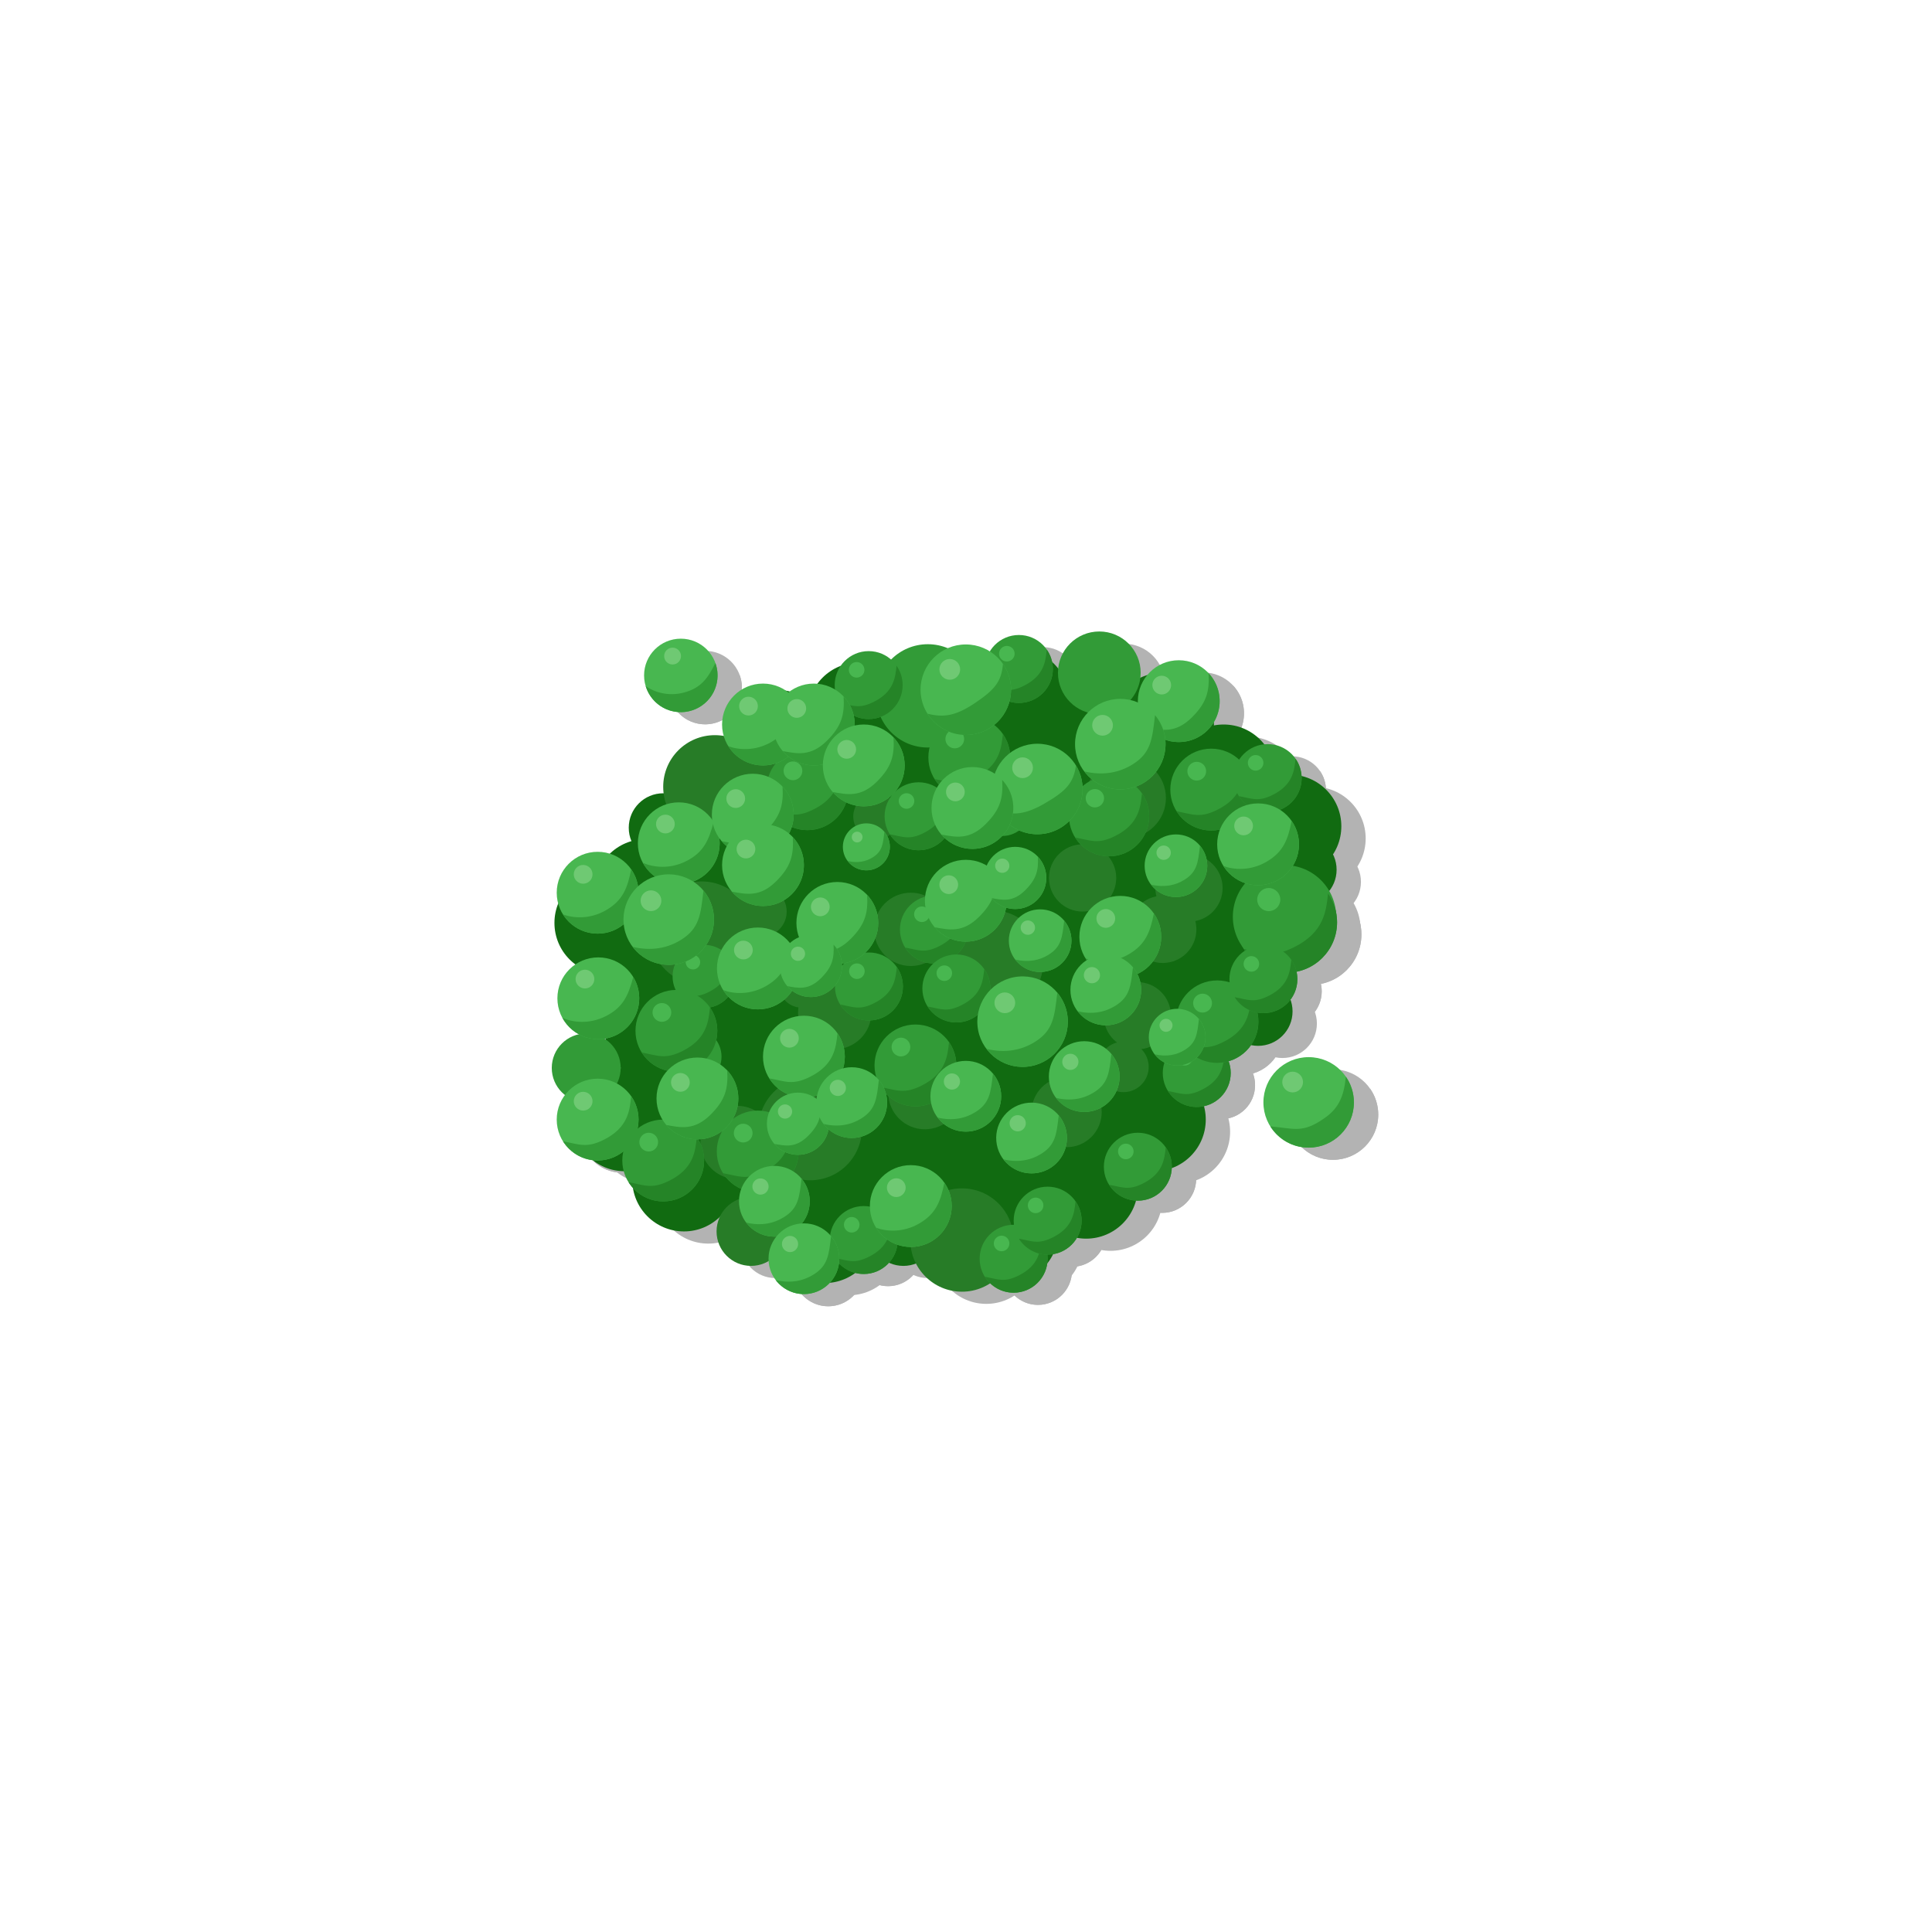 <?xml version="1.0" encoding="utf-8"?>
<!-- Generator: Adobe Illustrator 18.1.1, SVG Export Plug-In . SVG Version: 6.00 Build 0)  -->
<svg version="1.1" id="Layer_2" xmlns="http://www.w3.org/2000/svg" xmlns:xlink="http://www.w3.org/1999/xlink" x="0px" y="0px"
	 width="450px" height="450px" viewBox="-74 76 450 450" enable-background="new -74 76 450 450" xml:space="preserve">
<g>
	<g opacity="0.3">
		<circle cx="216.674" cy="302.373" r="12.033"/>
		<circle cx="204.641" cy="318.413" r="12.033"/>
		<circle cx="234.962" cy="281.404" r="8.028"/>
		<path d="M232.73,314.407c0,4.434-3.595,8.026-8.026,8.026c-4.436,0-8.029-3.593-8.029-8.026c0-4.436,3.594-8.028,8.029-8.028
			C229.135,306.379,232.73,309.971,232.73,314.407z"/>
		<path d="M228.707,314.407c0,4.434-3.592,8.026-8.028,8.026c-4.434,0-8.026-3.593-8.026-8.026c0-4.436,3.593-8.028,8.026-8.028
			C225.116,306.379,228.707,309.971,228.707,314.407z"/>
		<circle cx="77.181" cy="339.608" r="12.034"/>
		<circle cx="84.641" cy="318.934" r="12.034"/>
		<circle cx="72.845" cy="293.796" r="12.035"/>
		<circle cx="123.725" cy="365.658" r="12.033"/>
		<circle cx="166.155" cy="365.658" r="12.033"/>
		<circle cx="82.633" cy="304.762" r="12.033"/>
		<circle cx="90.246" cy="278.739" r="8.028"/>
		<circle cx="142.09" cy="365.658" r="8.028"/>
		<circle cx="168.657" cy="241.946" r="12.034"/>
		<circle cx="216.674" cy="259.619" r="12.033"/>
		<circle cx="202.385" cy="247.587" r="12.033"/>
		<circle cx="184.662" cy="355.309" r="12.033"/>
		<circle cx="232.059" cy="271.29" r="12.033"/>
		<path d="M232.73,271.653c0,4.434-3.595,8.026-8.026,8.026c-4.436,0-8.029-3.593-8.029-8.026c0-4.436,3.594-8.028,8.029-8.028
			C229.135,263.625,232.73,267.217,232.73,271.653z"/>
		<path d="M228.707,271.653c0,4.434-3.592,8.026-8.028,8.026c-4.434,0-8.026-3.593-8.026-8.026c0-4.436,3.593-8.028,8.026-8.028
			C225.116,263.625,228.707,267.217,228.707,271.653z"/>
		<circle cx="112.711" cy="251.572" r="12.034"/>
		<circle cx="131.773" cy="245.177" r="12.034"/>
		<circle cx="90.972" cy="353.624" r="12.034"/>
		<circle cx="82.08" cy="286.315" r="12.033"/>
		<circle cx="200.483" cy="339.608" r="12.033"/>
		<circle cx="90.108" cy="236.154" r="8.029"/>
		<circle cx="140.88" cy="253.879" r="8.027"/>
		<circle cx="86.144" cy="271.633" r="8.028"/>
		<path d="M187.452,355.309l12.303-18.758l8.336-23.44l12.59-15.89l11.379-13.898l-10.071-17.047l-40.911-26.796
			c0,0-37.121,3.917-40.195,4.332c-3.075,0.415-32.664,4.029-32.664,4.029l-23.283,29.958l-4.98,24.771l4.142,24.354l-6.915,12.684
			l19.495,18.021l17.951,8.065l38.288,2.475L187.452,355.309z"/>
		<circle cx="230.856" cy="292.37" r="12.033"/>
		<circle cx="155.728" cy="367.661" r="12.034"/>
		<circle cx="106.598" cy="365.657" r="8.028"/>
		<circle cx="68.213" cy="327.576" r="8.027"/>
		<circle cx="187.72" cy="235.551" r="9.634"/>
		<circle cx="98.176" cy="262.1" r="12.033"/>
		<circle cx="147.776" cy="240.917" r="12.033"/>
		<circle cx="165.114" cy="266.898" r="6.654"/>
		<circle cx="93.071" cy="324.946" r="6.654"/>
		<circle cx="162.631" cy="302.869" r="12.034"/>
		<circle cx="202.5" cy="295.299" r="7.832"/>
		<circle cx="208.606" cy="285.671" r="7.833"/>
		<circle cx="183.828" cy="283.323" r="7.833"/>
		<circle cx="196.576" cy="315.415" r="7.833"/>
		<circle cx="193.339" cy="327.335" r="5.884"/>
		<circle cx="109.017" cy="291.155" r="5.883"/>
		<circle cx="126.086" cy="314.678" r="8.539"/>
		<circle cx="103.352" cy="344.938" r="8.539"/>
		<circle cx="147.092" cy="333.329" r="8.539"/>
		<circle cx="112.348" cy="257.114" r="8.539"/>
		<circle cx="143.807" cy="295.299" r="8.539"/>
		<circle cx="120.383" cy="341.712" r="12.034"/>
		<circle cx="95.121" cy="296.171" r="12.033"/>
		<circle cx="135.741" cy="269.024" r="5.333"/>
		<circle cx="118.405" cy="308.204" r="5.334"/>
		<circle cx="180.106" cy="337.866" r="8.172"/>
		<path d="M203.231,264.706c0,5.157-4.182,9.338-9.34,9.338c-5.156,0-9.338-4.181-9.338-9.338c0-5.16,4.182-9.34,9.338-9.34
			C199.049,255.366,203.231,259.546,203.231,264.706z"/>
		<circle cx="95.675" cy="306.255" r="7.351"/>
		<path d="M96.807,309.866c-3.168,1.592-4.439,0.826-7.355,0.289c1.303,2.071,3.598,3.451,6.224,3.451
			c4.06,0,7.351-3.291,7.351-7.352c0-1.559-0.488-3.004-1.318-4.192C101.44,304.635,101.125,307.698,96.807,309.866z"/>
		<circle cx="93.071" cy="302.952" r="1.685"/>
		<circle cx="157.432" cy="255.238" r="9.53"/>
		<path d="M158.901,259.92c-4.106,2.063-5.757,1.071-9.536,0.375c1.688,2.685,4.664,4.474,8.068,4.474
			c5.264,0,9.529-4.267,9.529-9.53c0-2.022-0.633-3.893-1.708-5.436C164.908,253.137,164.498,257.108,158.901,259.92z"/>
		<circle cx="154.057" cy="250.956" r="2.184"/>
		<circle cx="213.79" cy="262.743" r="9.53"/>
		<path d="M215.258,267.424c-4.106,2.064-5.756,1.071-9.535,0.375c1.688,2.685,4.664,4.475,8.067,4.475
			c5.264,0,9.53-4.268,9.53-9.531c0-2.021-0.633-3.894-1.709-5.435C221.265,260.643,220.856,264.613,215.258,267.424z"/>
		<circle cx="210.414" cy="258.461" r="2.184"/>
		<circle cx="149.197" cy="295.339" r="7.914"/>
		<path d="M150.416,299.226c-3.409,1.714-4.779,0.889-7.918,0.311c1.401,2.229,3.873,3.715,6.699,3.715
			c4.371,0,7.913-3.544,7.913-7.914c0-1.68-0.525-3.234-1.418-4.514C155.405,293.594,155.065,296.891,150.416,299.226z"/>
		<circle cx="146.394" cy="291.782" r="1.813"/>
		<circle cx="154.422" cy="309.063" r="7.914"/>
		<path d="M155.641,312.952c-3.41,1.713-4.779,0.889-7.918,0.31c1.4,2.229,3.873,3.715,6.699,3.715c4.371,0,7.913-3.543,7.913-7.914
			c0-1.678-0.524-3.233-1.418-4.514C160.629,307.319,160.289,310.617,155.641,312.952z"/>
		<circle cx="151.618" cy="305.508" r="1.813"/>
		<circle cx="134.061" cy="308.6" r="7.914"/>
		<path d="M135.281,312.488c-3.409,1.714-4.78,0.89-7.919,0.311c1.402,2.229,3.873,3.715,6.7,3.715c4.37,0,7.913-3.544,7.913-7.914
			c0-1.679-0.525-3.234-1.418-4.514C140.268,306.856,139.928,310.153,135.281,312.488z"/>
		<circle cx="131.258" cy="305.044" r="1.814"/>
		<circle cx="231.349" cy="293.645" r="11.752"/>
		<path d="M233.159,299.419c-5.064,2.545-7.099,1.322-11.76,0.463c2.082,3.31,5.753,5.518,9.951,5.518
			c6.49,0,11.751-5.263,11.751-11.754c0-2.494-0.78-4.802-2.107-6.703C240.568,291.055,240.062,295.952,233.159,299.419z"/>
		<path d="M229.879,288.363c0,1.487-1.205,2.692-2.693,2.692c-1.484,0-2.693-1.205-2.693-2.692c0-1.486,1.209-2.692,2.693-2.692
			C228.674,285.671,229.879,286.877,229.879,288.363z"/>
		<circle cx="189.996" cy="268.956" r="9.333"/>
		<path d="M191.434,273.541c-4.021,2.022-5.639,1.048-9.339,0.367c1.652,2.63,4.567,4.382,7.901,4.382
			c5.154,0,9.333-4.18,9.333-9.334c0-1.979-0.619-3.814-1.673-5.323C197.317,266.898,196.915,270.788,191.434,273.541z"/>
		<circle cx="186.69" cy="264.76" r="2.139"/>
		<circle cx="196.695" cy="350.585" r="7.914"/>
		<path d="M197.914,354.473c-3.41,1.713-4.78,0.889-7.918,0.311c1.4,2.228,3.873,3.715,6.699,3.715c4.371,0,7.913-3.543,7.913-7.914
			c0-1.68-0.524-3.234-1.418-4.514C202.903,348.841,202.563,352.137,197.914,354.473z"/>
		<circle cx="193.892" cy="347.028" r="1.814"/>
		<circle cx="210.414" cy="328.758" r="7.913"/>
		<path d="M211.633,332.645c-3.409,1.715-4.779,0.891-7.918,0.312c1.401,2.229,3.873,3.715,6.699,3.715
			c4.371,0,7.913-3.543,7.913-7.914c0-1.68-0.524-3.234-1.418-4.514C216.621,327.014,216.282,330.311,211.633,332.645z"/>
		<circle cx="207.611" cy="325.202" r="1.813"/>
		<circle cx="215.172" cy="316.796" r="9.602"/>
		<path d="M216.651,321.512c-4.137,2.08-5.8,1.078-9.607,0.379c1.701,2.703,4.7,4.506,8.129,4.506c5.303,0,9.601-4.299,9.601-9.602
			c0-2.037-0.637-3.924-1.721-5.478C222.703,314.678,222.291,318.68,216.651,321.512z"/>
		<path d="M213.971,312.481c0,1.214-0.984,2.197-2.199,2.197c-1.215,0-2.201-0.983-2.201-2.197c0-1.217,0.986-2.202,2.201-2.202
			C212.987,310.279,213.971,311.264,213.971,312.481z"/>
		<circle cx="225.943" cy="306.9" r="7.914"/>
		<path d="M227.162,310.788c-3.41,1.714-4.78,0.889-7.918,0.312c1.4,2.229,3.873,3.715,6.699,3.715c4.371,0,7.913-3.544,7.913-7.914
			c0-1.679-0.525-3.233-1.418-4.514C232.151,305.156,231.811,308.454,227.162,310.788z"/>
		<circle cx="223.14" cy="303.344" r="1.813"/>
		<circle cx="144.891" cy="326.993" r="9.53"/>
		<path d="M146.36,331.674c-4.107,2.062-5.757,1.07-9.535,0.375c1.688,2.684,4.663,4.475,8.067,4.475
			c5.264,0,9.529-4.268,9.529-9.531c0-2.021-0.632-3.895-1.708-5.435C152.367,324.893,151.957,328.862,146.36,331.674z"/>
		<circle cx="141.516" cy="322.71" r="2.184"/>
		<circle cx="119.738" cy="262.658" r="9.53"/>
		<path d="M121.206,267.34c-4.106,2.064-5.757,1.071-9.536,0.375c1.688,2.684,4.664,4.474,8.068,4.474
			c5.264,0,9.529-4.268,9.529-9.53c0-2.022-0.633-3.895-1.708-5.436C127.213,260.557,126.803,264.528,121.206,267.34z"/>
		<circle cx="116.363" cy="258.376" r="2.185"/>
		<circle cx="108.149" cy="347.038" r="9.529"/>
		<path d="M109.618,351.719c-4.107,2.064-5.758,1.07-9.536,0.375c1.688,2.684,4.664,4.475,8.067,4.475
			c5.264,0,9.529-4.268,9.529-9.531c0-2.021-0.632-3.895-1.707-5.435C115.623,344.938,115.214,348.909,109.618,351.719z"/>
		<circle cx="104.773" cy="342.755" r="2.184"/>
		<circle cx="167.762" cy="372.018" r="7.914"/>
		<path d="M168.981,375.905c-3.409,1.715-4.779,0.891-7.918,0.312c1.401,2.228,3.873,3.715,6.699,3.715
			c4.372,0,7.913-3.543,7.913-7.914c0-1.68-0.524-3.232-1.418-4.514C173.969,370.274,173.629,373.571,168.981,375.905z"/>
		<circle cx="164.958" cy="368.462" r="1.814"/>
		<circle cx="175.685" cy="363.147" r="7.913"/>
		<path d="M176.905,367.036c-3.41,1.713-4.78,0.889-7.918,0.311c1.4,2.23,3.873,3.715,6.699,3.715c4.371,0,7.912-3.543,7.912-7.914
			c0-1.678-0.523-3.232-1.418-4.514C181.893,361.403,181.553,364.702,176.905,367.036z"/>
		<circle cx="172.882" cy="359.591" r="1.813"/>
		<circle cx="226.933" cy="260.069" r="7.914"/>
		<path d="M228.153,263.958c-3.409,1.713-4.779,0.889-7.918,0.311c1.401,2.23,3.873,3.715,6.699,3.715
			c4.371,0,7.913-3.542,7.913-7.914c0-1.678-0.524-3.232-1.418-4.514C233.141,258.325,232.801,261.623,228.153,263.958z"/>
		<circle cx="224.13" cy="256.513" r="1.814"/>
		<circle cx="168.987" cy="234.651" r="7.914"/>
		<path d="M170.205,238.538c-3.409,1.714-4.779,0.89-7.918,0.312c1.401,2.229,3.873,3.714,6.699,3.714
			c4.372,0,7.914-3.542,7.914-7.913c0-1.68-0.525-3.234-1.418-4.515C175.194,232.906,174.854,236.204,170.205,238.538z"/>
		<circle cx="166.183" cy="231.094" r="1.814"/>
		<circle cx="134" cy="238.407" r="7.914"/>
		<path d="M135.219,242.296c-3.409,1.713-4.779,0.889-7.918,0.311c1.4,2.23,3.873,3.715,6.699,3.715
			c4.371,0,7.913-3.543,7.913-7.914c0-1.679-0.524-3.233-1.418-4.514C140.207,236.663,139.868,239.961,135.219,242.296z"/>
		<circle cx="131.197" cy="234.85" r="1.814"/>
		<circle cx="145.622" cy="268.956" r="7.913"/>
		<path d="M146.841,272.844c-3.409,1.713-4.78,0.889-7.918,0.311c1.401,2.229,3.873,3.715,6.7,3.715
			c4.369,0,7.912-3.543,7.912-7.914c0-1.679-0.525-3.234-1.418-4.514C151.829,267.212,151.489,270.509,146.841,272.844z"/>
		<circle cx="142.819" cy="265.399" r="1.813"/>
		<circle cx="132.852" cy="367.661" r="7.914"/>
		<path d="M134.072,371.549c-3.409,1.713-4.78,0.889-7.919,0.311c1.402,2.231,3.873,3.715,6.7,3.715
			c4.372,0,7.913-3.541,7.913-7.914c0-1.678-0.525-3.232-1.418-4.514C139.059,365.917,138.719,369.216,134.072,371.549z"/>
		<circle cx="130.049" cy="364.106" r="1.813"/>
		<circle cx="173.288" cy="262.606" r="10.54"/>
		<path d="M175.219,265.841c-4.676,2.748-7.494,2.966-11.172,1.81c1.684,3.076,4.852,5.248,8.609,5.475
			c5.812,0.349,10.804-4.078,11.152-9.889c0.134-2.232-0.442-4.342-1.525-6.115C181.725,261.249,179.896,263.091,175.219,265.841z"
			/>
		<circle cx="169.846" cy="257.653" r="2.415"/>
		<path d="M167.162,239.481c0,5.82-4.719,10.537-10.539,10.537c-5.82,0-10.54-4.717-10.54-10.537c0-5.822,4.72-10.541,10.54-10.541
			C162.444,228.94,167.162,233.659,167.162,239.481z"/>
		<path d="M158.744,242.592c-4.504,3.024-7.303,3.41-11.043,2.478c1.863,2.97,5.157,4.948,8.922,4.948
			c5.82,0,10.539-4.717,10.539-10.537c0-2.237-0.701-4.309-1.888-6.014C164.963,237.622,163.247,239.569,158.744,242.592z"/>
		<circle cx="152.89" cy="234.743" r="2.415"/>
		<circle cx="118.915" cy="324.946" r="9.53"/>
		<path d="M120.383,329.628c-4.106,2.062-5.757,1.07-9.536,0.375c1.688,2.684,4.664,4.473,8.068,4.473
			c5.264,0,9.529-4.266,9.529-9.529c0-2.021-0.633-3.895-1.708-5.436C126.39,322.846,125.981,326.815,120.383,329.628z"/>
		<circle cx="115.539" cy="320.663" r="2.184"/>
		<circle cx="70.871" cy="286.766" r="9.53"/>
		<path d="M72.923,290.778c-3.835,2.269-7.77,1.914-10.12,1.045c1.687,2.682,4.664,4.473,8.067,4.473c5.264,0,9.53-4.266,9.53-9.529
			c0-2.022-0.633-3.893-1.709-5.436C77.809,285.727,76.735,288.522,72.923,290.778z"/>
		<circle cx="67.495" cy="282.483" r="2.185"/>
		<circle cx="71.028" cy="311.358" r="9.53"/>
		<path d="M72.836,315.485c-3.964,2.035-7.871,1.445-10.164,0.437c1.523,2.779,4.388,4.744,7.784,4.948
			c5.255,0.315,9.769-3.688,10.084-8.941c0.121-2.02-0.398-3.925-1.38-5.529C78.016,310.734,76.776,313.462,72.836,315.485z"/>
		<circle cx="67.914" cy="306.88" r="2.184"/>
		<circle cx="109.384" cy="247.585" r="9.53"/>
		<path d="M111.436,251.596c-3.834,2.27-7.769,1.914-10.119,1.044c1.687,2.683,4.664,4.474,8.066,4.474
			c5.264,0,9.531-4.266,9.531-9.529c0-2.023-0.633-3.895-1.709-5.436C116.323,246.546,115.248,249.34,111.436,251.596z"/>
		<circle cx="106.009" cy="243.301" r="2.184"/>
		<circle cx="89.767" cy="275.247" r="9.53"/>
		<path d="M91.575,279.374c-3.963,2.035-7.87,1.445-10.163,0.436c1.522,2.779,4.388,4.745,7.784,4.949
			c5.254,0.316,9.769-3.688,10.084-8.941c0.121-2.02-0.398-3.926-1.381-5.529C96.754,274.623,95.514,277.35,91.575,279.374z"/>
		<circle cx="86.653" cy="270.768" r="2.184"/>
		<circle cx="108.193" cy="304.402" r="9.53"/>
		<path d="M110.245,308.413c-3.835,2.27-7.77,1.915-10.12,1.045c1.687,2.684,4.664,4.474,8.067,4.474c5.264,0,9.53-4.266,9.53-9.529
			c0-2.023-0.633-3.894-1.709-5.436C115.131,303.362,114.057,306.158,110.245,308.413z"/>
		<circle cx="104.818" cy="300.118" r="2.185"/>
		<circle cx="143.808" cy="359.747" r="9.53"/>
		<path d="M145.86,363.758c-3.834,2.27-7.769,1.914-10.119,1.045c1.687,2.684,4.664,4.475,8.066,4.475
			c5.264,0,9.531-4.268,9.531-9.531c0-2.022-0.633-3.893-1.709-5.436C150.746,358.708,149.672,361.504,145.86,363.758z"/>
		<circle cx="140.432" cy="355.464" r="2.184"/>
		<circle cx="192.608" cy="297.038" r="9.53"/>
		<path d="M194.661,301.049c-3.836,2.27-7.77,1.914-10.12,1.045c1.687,2.683,4.664,4.473,8.067,4.473c5.264,0,9.53-4.266,9.53-9.529
			c0-2.022-0.633-3.893-1.708-5.435C199.545,295.999,198.472,298.794,194.661,301.049z"/>
		<circle cx="189.232" cy="292.755" r="2.184"/>
		<circle cx="90.246" cy="236.154" r="8.559"/>
		<path d="M91.085,240.114c-3.857,1.066-7.187-0.164-9.019-1.469c0.832,2.722,2.994,4.973,5.945,5.771
			c4.562,1.232,9.263-1.465,10.497-6.028c0.474-1.753,0.364-3.524-0.207-5.114C96.505,236.88,94.918,239.052,91.085,240.114z"/>
		<circle cx="88.325" cy="231.647" r="1.962"/>
		<circle cx="107.002" cy="268.584" r="9.53"/>
		<path d="M110.108,272.318c-3.859,3.854-7.074,3.028-10.342,2.452c2.062,2.406,5.271,3.739,8.637,3.238
			c5.207-0.773,8.799-5.621,8.025-10.826c-0.299-2.002-1.197-3.76-2.489-5.127C114.19,266.268,113.507,268.923,110.108,272.318z"/>
		<circle cx="103.034" cy="264.842" r="2.184"/>
		<circle cx="121.223" cy="247.586" r="9.53"/>
		<path d="M124.328,251.321c-3.859,3.854-7.074,3.027-10.342,2.453c2.062,2.404,5.271,3.738,8.637,3.238
			c5.207-0.774,8.799-5.622,8.025-10.828c-0.299-2.002-1.197-3.758-2.489-5.127C128.41,245.27,127.728,247.926,124.328,251.321z"/>
		<circle cx="117.254" cy="243.845" r="2.184"/>
		<circle cx="206.226" cy="242.148" r="9.53"/>
		<path d="M209.332,245.883c-3.859,3.854-7.074,3.027-10.342,2.452c2.062,2.405,5.27,3.739,8.637,3.238
			c5.207-0.775,8.799-5.622,8.025-10.827c-0.299-2.002-1.197-3.759-2.489-5.127C213.413,239.833,212.732,242.488,209.332,245.883z"
			/>
		<circle cx="202.258" cy="238.407" r="2.184"/>
		<circle cx="132.853" cy="257.114" r="9.529"/>
		<path d="M135.959,260.848c-3.859,3.855-7.074,3.029-10.342,2.453c2.062,2.406,5.27,3.739,8.637,3.238
			c5.207-0.773,8.799-5.621,8.024-10.826c-0.298-2.002-1.197-3.76-2.489-5.128C140.04,254.798,139.358,257.454,135.959,260.848z"/>
		<circle cx="128.885" cy="253.373" r="2.184"/>
		<circle cx="109.385" cy="280.336" r="9.529"/>
		<path d="M112.491,284.07c-3.858,3.854-7.074,3.028-10.342,2.452c2.063,2.406,5.271,3.739,8.637,3.239
			c5.207-0.775,8.799-5.622,8.025-10.827c-0.298-2.002-1.197-3.76-2.488-5.127C116.573,278.02,115.89,280.675,112.491,284.07z"/>
		<circle cx="105.416" cy="276.594" r="2.184"/>
		<circle cx="156.623" cy="288.631" r="9.529"/>
		<path d="M159.729,292.366c-3.859,3.855-7.074,3.028-10.342,2.453c2.062,2.405,5.271,3.738,8.637,3.238
			c5.207-0.773,8.799-5.621,8.025-10.827c-0.298-2.002-1.197-3.759-2.489-5.128C163.811,286.315,163.128,288.971,159.729,292.366z"
			/>
		<circle cx="152.655" cy="284.89" r="2.184"/>
		<circle cx="158.163" cy="267.027" r="9.529"/>
		<path d="M161.27,270.761c-3.859,3.854-7.074,3.028-10.342,2.453c2.062,2.405,5.27,3.739,8.637,3.238
			c5.207-0.774,8.799-5.622,8.024-10.827c-0.298-2.002-1.197-3.759-2.489-5.127C165.351,264.712,164.668,267.367,161.27,270.761z"/>
		<circle cx="154.196" cy="263.286" r="2.184"/>
		<circle cx="168.129" cy="283.323" r="7.241"/>
		<path d="M170.489,286.159c-2.932,2.93-5.374,2.301-7.857,1.864c1.568,1.827,4.005,2.841,6.562,2.462
			c3.956-0.589,6.686-4.272,6.098-8.227c-0.228-1.521-0.91-2.856-1.892-3.896C173.59,281.563,173.072,283.581,170.489,286.159z"/>
		<circle cx="165.114" cy="280.48" r="1.659"/>
		<circle cx="117.534" cy="340.571" r="7.241"/>
		<path d="M119.893,343.409c-2.932,2.928-5.375,2.301-7.857,1.863c1.567,1.828,4.004,2.84,6.562,2.461
			c3.955-0.588,6.685-4.271,6.098-8.227c-0.228-1.522-0.91-2.857-1.892-3.897C122.994,338.811,122.475,340.829,119.893,343.409z"/>
		<circle cx="114.518" cy="337.728" r="1.659"/>
		<circle cx="126.7" cy="293.798" r="9.53"/>
		<path d="M129.807,297.532c-3.859,3.855-7.074,3.029-10.343,2.453c2.063,2.406,5.271,3.739,8.638,3.238
			c5.206-0.773,8.799-5.621,8.024-10.826c-0.298-2.002-1.198-3.76-2.489-5.128C133.887,291.482,133.205,294.137,129.807,297.532z"/>
		<circle cx="122.733" cy="290.057" r="2.184"/>
		<circle cx="236.482" cy="335.604" r="10.54"/>
		<path d="M239.08,339.995c-4.413,2.764-6.486,1.605-11.52,1.197c1.864,2.971,5.158,4.949,8.922,4.949
			c5.82,0,10.539-4.717,10.539-10.537c0-2.238-0.701-4.309-1.887-6.014C244.627,335.602,242.478,337.866,239.08,339.995z"/>
		<circle cx="232.75" cy="330.866" r="2.415"/>
		<path d="M97.93,292.098c0.51,5.799-3.778,10.912-9.576,11.422c-5.798,0.51-10.912-3.777-11.423-9.574
			c-0.51-5.801,3.778-10.913,9.575-11.423C92.305,282.012,97.419,286.299,97.93,292.098z"/>
		<path d="M90.239,297.776c-2.963,1.827-6.701,2.675-11.207,1.598c2.117,2.793,5.572,4.477,9.322,4.146
			c5.798-0.51,10.086-5.623,9.576-11.422c-0.195-2.228-1.076-4.228-2.41-5.824C94.871,291.958,94.555,295.114,90.239,297.776z"/>
		<circle cx="83.297" cy="288.631" r="2.415"/>
		<circle cx="205.852" cy="320.408" r="6.606"/>
		<path d="M207.612,323.387c-1.856,1.147-4.199,1.678-7.023,1.002c1.326,1.752,3.491,2.807,5.843,2.6
			c3.634-0.318,6.321-3.525,6.002-7.159c-0.122-1.396-0.674-2.65-1.511-3.65C210.516,319.741,210.318,321.719,207.612,323.387z"/>
		<circle cx="203.261" cy="317.656" r="1.514"/>
		<circle cx="189.232" cy="309.402" r="8.24"/>
		<path d="M191.427,313.12c-2.316,1.428-5.237,2.092-8.761,1.248c1.656,2.184,4.355,3.5,7.289,3.242
			c4.533-0.398,7.884-4.395,7.484-8.929c-0.151-1.742-0.84-3.306-1.883-4.553C195.049,308.571,194.803,311.038,191.427,313.12z"/>
		<circle cx="186" cy="305.971" r="1.888"/>
		<circle cx="184.208" cy="329.591" r="8.24"/>
		<path d="M186.403,333.307c-2.314,1.43-5.236,2.092-8.76,1.25c1.655,2.184,4.355,3.5,7.288,3.242
			c4.533-0.398,7.884-4.396,7.485-8.93c-0.152-1.742-0.84-3.305-1.883-4.553C190.026,328.758,189.779,331.227,186.403,333.307z"/>
		<circle cx="180.976" cy="326.159" r="1.888"/>
		<circle cx="156.623" cy="334.172" r="8.24"/>
		<path d="M158.819,337.889c-2.316,1.428-5.238,2.092-8.762,1.248c1.656,2.184,4.355,3.5,7.289,3.242
			c4.533-0.398,7.885-4.396,7.485-8.93c-0.151-1.742-0.841-3.305-1.883-4.553C162.441,333.341,162.194,335.807,158.819,337.889z"/>
		<circle cx="153.391" cy="330.739" r="1.888"/>
		<path d="M180.151,343.174c0.399,4.533-2.951,8.531-7.484,8.928c-4.533,0.398-8.531-2.951-8.932-7.484
			c-0.399-4.535,2.954-8.533,7.486-8.93C175.754,335.29,179.754,338.639,180.151,343.174z"/>
		<path d="M174.138,347.612c-2.315,1.43-5.237,2.092-8.761,1.25c1.656,2.184,4.355,3.498,7.289,3.24
			c4.533-0.397,7.884-4.395,7.484-8.928c-0.151-1.742-0.84-3.307-1.883-4.553C177.76,343.063,177.514,345.532,174.138,347.612z"/>
		<path d="M170.592,340.299c0.091,1.037-0.675,1.955-1.715,2.045c-1.04,0.092-1.955-0.678-2.047-1.717
			c-0.091-1.039,0.677-1.955,1.716-2.047C169.586,338.489,170.5,339.257,170.592,340.299z"/>
		<circle cx="205.57" cy="280.481" r="7.294"/>
		<path d="M207.512,283.771c-2.049,1.265-4.635,1.853-7.756,1.105c1.467,1.933,3.857,3.099,6.453,2.87
			c4.014-0.354,6.98-3.891,6.627-7.904c-0.135-1.542-0.744-2.926-1.668-4.031C210.72,279.744,210.501,281.928,207.512,283.771z"/>
		<circle cx="202.709" cy="277.443" r="1.672"/>
		<circle cx="173.938" cy="297.933" r="7.294"/>
		<path d="M175.88,301.223c-2.05,1.266-4.636,1.853-7.755,1.105c1.466,1.934,3.855,3.099,6.451,2.871
			c4.014-0.353,6.98-3.892,6.627-7.904c-0.135-1.543-0.744-2.927-1.667-4.031C179.088,297.196,178.869,299.382,175.88,301.223z"/>
		<path d="M172.743,294.751c0.08,0.918-0.598,1.728-1.52,1.81c-0.92,0.081-1.73-0.601-1.811-1.52
			c-0.082-0.92,0.598-1.732,1.518-1.812C171.851,293.147,172.661,293.827,172.743,294.751z"/>
		<circle cx="133.459" cy="276.081" r="5.472"/>
		<path d="M134.917,278.549c-1.538,0.948-3.479,1.389-5.818,0.829c1.101,1.45,2.892,2.324,4.841,2.153
			c3.01-0.266,5.236-2.919,4.971-5.93c-0.102-1.156-0.559-2.195-1.251-3.023C137.324,275.528,137.159,277.168,134.917,278.549z"/>
		<circle cx="131.314" cy="273.801" r="1.254"/>
		<circle cx="130.049" cy="335.655" r="8.239"/>
		<path d="M132.244,339.372c-2.315,1.43-5.237,2.092-8.761,1.25c1.656,2.184,4.355,3.498,7.289,3.242
			c4.533-0.398,7.885-4.396,7.484-8.93c-0.151-1.742-0.84-3.307-1.882-4.553C135.867,334.823,135.619,337.292,132.244,339.372z"/>
		<path d="M128.698,332.059c0.092,1.037-0.674,1.955-1.715,2.045c-1.039,0.092-1.955-0.678-2.047-1.717
			c-0.091-1.039,0.677-1.955,1.716-2.047C127.692,330.249,128.606,331.016,128.698,332.059z"/>
		<circle cx="112.036" cy="358.633" r="8.24"/>
		<path d="M114.231,362.35c-2.316,1.43-5.238,2.092-8.762,1.25c1.656,2.184,4.355,3.498,7.289,3.24
			c4.533-0.397,7.885-4.395,7.485-8.928c-0.151-1.742-0.841-3.307-1.883-4.553C117.853,357.801,117.606,360.27,114.231,362.35z"/>
		<path d="M110.684,355.038c0.092,1.037-0.674,1.953-1.714,2.045c-1.04,0.09-1.956-0.678-2.048-1.717
			c-0.09-1.039,0.678-1.955,1.717-2.047C109.678,353.227,110.592,353.995,110.684,355.038z"/>
		<circle cx="118.913" cy="372.018" r="8.24"/>
		<path d="M121.108,375.735c-2.314,1.428-5.236,2.092-8.76,1.248c1.655,2.184,4.355,3.5,7.289,3.242
			c4.532-0.398,7.884-4.395,7.484-8.928c-0.152-1.742-0.84-3.307-1.883-4.553C124.731,371.186,124.484,373.653,121.108,375.735z"/>
		<path d="M117.563,368.422c0.091,1.037-0.675,1.953-1.715,2.045c-1.04,0.09-1.955-0.678-2.047-1.717
			c-0.092-1.039,0.676-1.955,1.715-2.047C116.557,366.612,117.471,367.379,117.563,368.422z"/>
		<path d="M180.346,315.872c0.51,5.799-3.778,10.912-9.576,11.422c-5.798,0.51-10.912-3.777-11.423-9.574
			c-0.51-5.801,3.778-10.913,9.575-11.424C174.721,305.786,179.835,310.072,180.346,315.872z"/>
		<path d="M172.655,321.549c-2.963,1.826-6.701,2.676-11.207,1.598c2.117,2.793,5.572,4.477,9.322,4.147
			c5.798-0.51,10.086-5.623,9.576-11.422c-0.195-2.228-1.076-4.229-2.41-5.824C177.287,315.731,176.971,318.886,172.655,321.549z"/>
		<circle cx="165.713" cy="312.405" r="2.415"/>
		<circle cx="224.702" cy="275.492" r="9.529"/>
		<path d="M226.754,279.503c-3.836,2.27-7.77,1.915-10.12,1.045c1.686,2.684,4.664,4.474,8.067,4.474
			c5.264,0,9.529-4.266,9.529-9.529c0-2.022-0.632-3.893-1.708-5.436C231.639,274.452,230.565,277.248,226.754,279.503z"/>
		<circle cx="221.326" cy="271.208" r="2.184"/>
		<circle cx="192.608" cy="252.156" r="10.54"/>
		<path d="M195.416,256.911c-2.963,1.826-6.701,2.674-11.207,1.598c2.117,2.793,5.571,4.476,9.322,4.147
			c5.798-0.51,10.086-5.624,9.576-11.422c-0.195-2.229-1.076-4.229-2.41-5.824C200.049,251.091,199.733,254.248,195.416,256.911z"/>
		<circle cx="188.475" cy="247.766" r="2.415"/>
		<circle cx="70.871" cy="339.608" r="9.53"/>
		<path d="M72.339,344.29c-4.106,2.062-5.757,1.07-9.536,0.375c1.687,2.684,4.664,4.473,8.068,4.473
			c5.264,0,9.529-4.266,9.529-9.529c0-2.023-0.633-3.895-1.709-5.436C78.346,337.507,77.936,341.477,72.339,344.29z"/>
		<circle cx="67.495" cy="335.325" r="2.185"/>
		<circle cx="89.215" cy="318.933" r="9.53"/>
		<path d="M90.683,323.616c-4.106,2.062-5.757,1.07-9.536,0.375c1.688,2.684,4.664,4.473,8.068,4.473
			c5.264,0,9.529-4.266,9.529-9.53c0-2.022-0.633-3.893-1.708-5.436C96.69,316.833,96.28,320.803,90.683,323.616z"/>
		<circle cx="85.839" cy="314.651" r="2.185"/>
		<circle cx="86.144" cy="349.137" r="9.53"/>
		<path d="M87.613,353.819c-4.106,2.064-5.757,1.072-9.536,0.375c1.688,2.685,4.664,4.475,8.068,4.475
			c5.264,0,9.529-4.268,9.529-9.531c0-2.021-0.633-3.892-1.709-5.435C93.619,347.038,93.209,351.008,87.613,353.819z"/>
		<circle cx="82.768" cy="344.856" r="2.184"/>
		<circle cx="94.114" cy="334.683" r="9.529"/>
		<path d="M97.22,338.419c-3.859,3.855-7.075,3.029-10.343,2.453c2.063,2.404,5.271,3.738,8.637,3.238
			c5.207-0.773,8.799-5.621,8.025-10.828c-0.298-2.002-1.197-3.758-2.488-5.127C101.301,332.368,100.619,335.024,97.22,338.419z"/>
		<circle cx="90.145" cy="330.943" r="2.184"/>
		<circle cx="120.547" cy="303.825" r="7.241"/>
		<path d="M122.908,306.662c-2.933,2.929-5.374,2.301-7.858,1.863c1.568,1.828,4.006,2.842,6.562,2.462
			c3.957-0.588,6.686-4.272,6.098-8.227c-0.227-1.522-0.91-2.857-1.891-3.897C126.008,302.065,125.491,304.083,122.908,306.662z"/>
		<circle cx="117.533" cy="300.982" r="1.66"/>
	</g>
	<g>
		<g>
			<g>
				<circle fill="#116B11" cx="211.005" cy="299.538" r="12.033"/>
				<circle fill="#116B11" cx="198.972" cy="315.578" r="12.033"/>
				<circle fill="#116B11" cx="229.293" cy="278.569" r="8.028"/>
				<path fill="#116B11" d="M227.061,311.572c0,4.434-3.595,8.026-8.026,8.026c-4.436,0-8.029-3.593-8.029-8.026
					c0-4.436,3.594-8.028,8.029-8.028C223.466,303.544,227.061,307.137,227.061,311.572z"/>
				<path fill="#116B11" d="M223.038,311.572c0,4.434-3.592,8.026-8.028,8.026c-4.434,0-8.026-3.593-8.026-8.026
					c0-4.436,3.593-8.028,8.026-8.028C219.446,303.544,223.038,307.137,223.038,311.572z"/>
				<circle fill="#116B11" cx="71.511" cy="336.773" r="12.034"/>
				<circle fill="#116B11" cx="78.972" cy="316.099" r="12.034"/>
				<circle fill="#116B11" cx="67.175" cy="290.961" r="12.035"/>
				<circle fill="#116B11" cx="118.056" cy="362.823" r="12.033"/>
				<circle fill="#116B11" cx="160.486" cy="362.823" r="12.033"/>
				<circle fill="#116B11" cx="76.964" cy="301.927" r="12.033"/>
				<circle fill="#116B11" cx="84.577" cy="275.905" r="8.028"/>
				<circle fill="#116B11" cx="136.42" cy="362.823" r="8.028"/>
				<circle fill="#116B11" cx="162.988" cy="239.111" r="12.034"/>
				<circle fill="#116B11" cx="211.005" cy="256.784" r="12.033"/>
				<circle fill="#116B11" cx="196.716" cy="244.752" r="12.033"/>
				<circle fill="#116B11" cx="178.993" cy="352.475" r="12.033"/>
				<circle fill="#116B11" cx="226.39" cy="268.455" r="12.033"/>
				<path fill="#116B11" d="M227.061,268.818c0,4.434-3.595,8.026-8.026,8.026c-4.436,0-8.029-3.593-8.029-8.026
					c0-4.436,3.594-8.028,8.029-8.028C223.466,260.79,227.061,264.383,227.061,268.818z"/>
				<path fill="#116B11" d="M223.038,268.818c0,4.434-3.592,8.026-8.028,8.026c-4.434,0-8.026-3.593-8.026-8.026
					c0-4.436,3.593-8.028,8.026-8.028C219.446,260.79,223.038,264.383,223.038,268.818z"/>
				<circle fill="#116B11" cx="107.042" cy="248.737" r="12.034"/>
				<circle fill="#116B11" cx="126.104" cy="242.343" r="12.034"/>
				<circle fill="#116B11" cx="85.302" cy="350.789" r="12.034"/>
				<circle fill="#116B11" cx="76.411" cy="283.48" r="12.033"/>
				<circle fill="#116B11" cx="194.813" cy="336.773" r="12.033"/>
				<circle fill="#116B11" cx="84.439" cy="233.319" r="8.029"/>
				<circle fill="#116B11" cx="135.211" cy="251.045" r="8.027"/>
				<circle fill="#116B11" cx="80.475" cy="268.798" r="8.028"/>
				<path fill="#116B11" d="M181.782,352.475l12.303-18.758l8.336-23.44l12.59-15.89l11.379-13.898l-10.071-17.047l-40.911-26.796
					c0,0-37.121,3.917-40.195,4.332c-3.075,0.415-32.664,4.029-32.664,4.029l-23.283,29.958l-4.98,24.771l4.142,24.354
					l-6.915,12.684l19.495,18.021l17.951,8.065l38.288,2.475L181.782,352.475z"/>
				<circle fill="#329B37" cx="225.187" cy="289.535" r="12.033"/>
				<circle fill="#277C27" cx="150.059" cy="364.826" r="12.034"/>
				<circle fill="#277C27" cx="100.929" cy="362.822" r="8.028"/>
				<circle fill="#329B37" cx="62.544" cy="324.741" r="8.027"/>
				<circle fill="#329B37" cx="182.05" cy="232.717" r="9.634"/>
				<circle fill="#277C27" cx="92.507" cy="259.266" r="12.033"/>
				<circle fill="#329B37" cx="142.106" cy="238.082" r="12.033"/>
				<circle fill="#329B37" cx="159.444" cy="264.064" r="6.654"/>
				<circle fill="#329B37" cx="87.401" cy="322.111" r="6.654"/>
				<circle fill="#277C27" cx="156.961" cy="300.034" r="12.034"/>
				<circle fill="#277C27" cx="196.831" cy="292.465" r="7.832"/>
				<circle fill="#277C27" cx="202.937" cy="282.836" r="7.833"/>
				<circle fill="#277C27" cx="178.159" cy="280.488" r="7.833"/>
				<circle fill="#277C27" cx="190.906" cy="312.58" r="7.833"/>
				<circle fill="#277C27" cx="187.67" cy="324.5" r="5.884"/>
				<circle fill="#277C27" cx="103.348" cy="288.32" r="5.883"/>
				<circle fill="#277C27" cx="120.417" cy="311.844" r="8.539"/>
				<circle fill="#277C27" cx="97.683" cy="342.104" r="8.539"/>
				<circle fill="#277C27" cx="141.423" cy="330.494" r="8.539"/>
				<circle fill="#277C27" cx="106.679" cy="254.279" r="8.539"/>
				<circle fill="#277C27" cx="138.138" cy="292.465" r="8.539"/>
				<circle fill="#277C27" cx="114.713" cy="338.877" r="12.034"/>
				<circle fill="#277C27" cx="89.452" cy="293.336" r="12.033"/>
				<circle fill="#277C27" cx="130.072" cy="266.19" r="5.333"/>
				<circle fill="#277C27" cx="112.735" cy="305.369" r="5.334"/>
				<circle fill="#277C27" cx="174.436" cy="335.031" r="8.172"/>
				<path fill="#277C27" d="M197.562,261.871c0,5.157-4.182,9.338-9.34,9.338c-5.156,0-9.338-4.181-9.338-9.338
					c0-5.16,4.182-9.34,9.338-9.34C193.38,252.531,197.562,256.711,197.562,261.871z"/>
			</g>
			<g>
				<circle fill="#329B37" cx="90.006" cy="303.42" r="7.351"/>
				<path fill="#258427" d="M91.138,307.031c-3.168,1.592-4.439,0.826-7.355,0.289c1.303,2.071,3.598,3.451,6.224,3.451
					c4.06,0,7.351-3.291,7.351-7.352c0-1.559-0.488-3.004-1.318-4.192C95.771,301.801,95.456,304.863,91.138,307.031z"/>
				<circle fill="#48B750" cx="87.402" cy="300.117" r="1.685"/>
			</g>
			<g>
				<circle fill="#329B37" cx="151.763" cy="252.403" r="9.53"/>
				<path fill="#258427" d="M153.231,257.085c-4.106,2.063-5.757,1.071-9.536,0.375c1.688,2.685,4.664,4.474,8.068,4.474
					c5.264,0,9.529-4.267,9.529-9.53c0-2.022-0.633-3.894-1.708-5.436C159.238,250.303,158.829,254.273,153.231,257.085z"/>
				<circle fill="#48B750" cx="148.387" cy="248.121" r="2.184"/>
			</g>
			<g>
				<circle fill="#329B37" cx="208.121" cy="259.908" r="9.53"/>
				<path fill="#258427" d="M209.589,264.59c-4.106,2.063-5.756,1.071-9.535,0.375c1.688,2.685,4.664,4.475,8.067,4.475
					c5.264,0,9.53-4.268,9.53-9.531c0-2.022-0.633-3.894-1.709-5.436C215.596,257.809,215.187,261.778,209.589,264.59z"/>
				<circle fill="#48B750" cx="204.745" cy="255.626" r="2.184"/>
			</g>
			<g>
				<circle fill="#329B37" cx="143.528" cy="292.504" r="7.914"/>
				<path fill="#258427" d="M144.747,296.392c-3.409,1.714-4.779,0.889-7.918,0.311c1.401,2.229,3.873,3.715,6.699,3.715
					c4.371,0,7.913-3.544,7.913-7.914c0-1.68-0.525-3.234-1.418-4.514C149.735,290.76,149.396,294.057,144.747,296.392z"/>
				<circle fill="#48B750" cx="140.725" cy="288.947" r="1.813"/>
			</g>
			<g>
				<circle fill="#329B37" cx="148.752" cy="306.229" r="7.914"/>
				<path fill="#258427" d="M149.972,310.117c-3.41,1.713-4.779,0.889-7.918,0.311c1.4,2.229,3.873,3.715,6.699,3.715
					c4.371,0,7.913-3.543,7.913-7.914c0-1.678-0.524-3.233-1.418-4.514C154.96,304.484,154.62,307.782,149.972,310.117z"/>
				<circle fill="#48B750" cx="145.949" cy="302.673" r="1.813"/>
			</g>
			<g>
				<circle fill="#329B37" cx="128.392" cy="305.766" r="7.914"/>
				<path fill="#258427" d="M129.611,309.653c-3.409,1.714-4.78,0.89-7.919,0.312c1.402,2.229,3.873,3.715,6.7,3.715
					c4.37,0,7.913-3.544,7.913-7.914c0-1.679-0.525-3.234-1.418-4.514C134.599,304.022,134.259,307.318,129.611,309.653z"/>
				<circle fill="#48B750" cx="125.589" cy="302.209" r="1.814"/>
			</g>
			<g>
				<circle fill="#329B37" cx="225.68" cy="290.81" r="11.752"/>
				<path fill="#258427" d="M227.489,296.584c-5.064,2.545-7.099,1.322-11.76,0.463c2.082,3.31,5.753,5.518,9.951,5.518
					c6.49,0,11.751-5.263,11.751-11.754c0-2.494-0.78-4.802-2.107-6.703C234.898,288.221,234.393,293.117,227.489,296.584z"/>
				<path fill="#48B750" d="M224.21,285.528c0,1.487-1.205,2.692-2.693,2.692c-1.484,0-2.693-1.205-2.693-2.692
					c0-1.486,1.209-2.692,2.693-2.692C223.005,282.836,224.21,284.042,224.21,285.528z"/>
			</g>
			<g>
				<circle fill="#329B37" cx="184.327" cy="266.121" r="9.333"/>
				<path fill="#258427" d="M185.765,270.706c-4.021,2.022-5.639,1.048-9.339,0.367c1.652,2.63,4.567,4.382,7.901,4.382
					c5.154,0,9.333-4.18,9.333-9.334c0-1.979-0.619-3.814-1.673-5.323C191.647,264.064,191.246,267.953,185.765,270.706z"/>
				<circle fill="#48B750" cx="181.02" cy="261.926" r="2.139"/>
			</g>
			<g>
				<circle fill="#329B37" cx="191.026" cy="347.75" r="7.914"/>
				<path fill="#258427" d="M192.245,351.639c-3.41,1.713-4.78,0.889-7.918,0.31c1.4,2.229,3.873,3.715,6.699,3.715
					c4.371,0,7.913-3.543,7.913-7.914c0-1.68-0.524-3.234-1.418-4.514C197.233,346.006,196.894,349.303,192.245,351.639z"/>
				<circle fill="#48B750" cx="188.223" cy="344.193" r="1.814"/>
			</g>
			<g>
				<circle fill="#329B37" cx="204.745" cy="325.924" r="7.913"/>
				<path fill="#258427" d="M205.964,329.81c-3.409,1.715-4.779,0.891-7.918,0.312c1.401,2.229,3.873,3.715,6.699,3.715
					c4.371,0,7.913-3.543,7.913-7.914c0-1.68-0.525-3.234-1.418-4.514C210.952,324.18,210.612,327.477,205.964,329.81z"/>
				<circle fill="#48B750" cx="201.941" cy="322.367" r="1.813"/>
			</g>
			<g>
				<circle fill="#329B37" cx="209.503" cy="313.961" r="9.602"/>
				<path fill="#258427" d="M210.981,318.678c-4.137,2.08-5.8,1.078-9.607,0.379c1.701,2.703,4.7,4.506,8.129,4.506
					c5.303,0,9.602-4.299,9.602-9.602c0-2.037-0.637-3.924-1.721-5.478C217.034,311.844,216.622,315.846,210.981,318.678z"/>
				<path fill="#48B750" d="M208.302,309.647c0,1.214-0.984,2.197-2.199,2.197c-1.215,0-2.201-0.983-2.201-2.197
					c0-1.217,0.986-2.202,2.201-2.202C207.317,307.444,208.302,308.43,208.302,309.647z"/>
			</g>
			<g>
				<circle fill="#329B37" cx="220.274" cy="304.065" r="7.914"/>
				<path fill="#258427" d="M221.493,307.953c-3.41,1.714-4.78,0.889-7.918,0.311c1.4,2.23,3.873,3.715,6.699,3.715
					c4.371,0,7.913-3.544,7.913-7.914c0-1.679-0.524-3.233-1.418-4.514C226.481,302.321,226.142,305.619,221.493,307.953z"/>
				<circle fill="#48B750" cx="217.471" cy="300.51" r="1.813"/>
			</g>
			<g>
				<circle fill="#329B37" cx="139.222" cy="324.158" r="9.53"/>
				<path fill="#258427" d="M140.69,328.84c-4.106,2.062-5.757,1.07-9.535,0.375c1.688,2.684,4.663,4.475,8.067,4.475
					c5.264,0,9.529-4.268,9.529-9.531c0-2.022-0.632-3.895-1.708-5.436C146.697,322.059,146.288,326.027,140.69,328.84z"/>
				<circle fill="#48B750" cx="135.847" cy="319.875" r="2.184"/>
			</g>
			<g>
				<circle fill="#329B37" cx="114.069" cy="259.823" r="9.53"/>
				<path fill="#258427" d="M115.537,264.505c-4.106,2.063-5.757,1.071-9.536,0.375c1.688,2.684,4.664,4.474,8.068,4.474
					c5.264,0,9.529-4.268,9.529-9.53c0-2.022-0.633-3.895-1.708-5.437C121.544,257.723,121.134,261.693,115.537,264.505z"/>
				<circle fill="#48B750" cx="110.693" cy="255.541" r="2.185"/>
			</g>
			<g>
				<circle fill="#329B37" cx="102.479" cy="344.203" r="9.529"/>
				<path fill="#258427" d="M103.948,348.885c-4.107,2.064-5.758,1.07-9.536,0.375c1.688,2.684,4.664,4.475,8.067,4.475
					c5.264,0,9.529-4.268,9.529-9.531c0-2.021-0.632-3.895-1.707-5.435C109.954,342.103,109.545,346.074,103.948,348.885z"/>
				<circle fill="#48B750" cx="99.104" cy="339.92" r="2.184"/>
			</g>
			<g>
				<circle fill="#329B37" cx="162.092" cy="369.184" r="7.914"/>
				<path fill="#258427" d="M163.312,373.07c-3.409,1.715-4.779,0.891-7.918,0.312c1.401,2.228,3.873,3.715,6.699,3.715
					c4.372,0,7.913-3.543,7.913-7.914c0-1.68-0.524-3.232-1.418-4.514C168.3,367.44,167.96,370.736,163.312,373.07z"/>
				<circle fill="#48B750" cx="159.289" cy="365.627" r="1.814"/>
			</g>
			<g>
				<circle fill="#329B37" cx="170.016" cy="360.312" r="7.913"/>
				<path fill="#258427" d="M171.235,364.201c-3.41,1.713-4.78,0.889-7.918,0.31c1.4,2.23,3.873,3.715,6.699,3.715
					c4.371,0,7.912-3.543,7.912-7.914c0-1.678-0.524-3.232-1.418-4.514C176.224,358.568,175.884,361.867,171.235,364.201z"/>
				<circle fill="#48B750" cx="167.213" cy="356.756" r="1.813"/>
			</g>
			<g>
				<circle fill="#329B37" cx="221.264" cy="257.234" r="7.914"/>
				<path fill="#258427" d="M222.483,261.123c-3.409,1.713-4.779,0.889-7.918,0.311c1.401,2.229,3.873,3.715,6.699,3.715
					c4.371,0,7.913-3.542,7.913-7.914c0-1.678-0.524-3.232-1.418-4.514C227.472,255.49,227.132,258.788,222.483,261.123z"/>
				<circle fill="#48B750" cx="218.461" cy="253.679" r="1.814"/>
			</g>
			<g>
				<circle fill="#329B37" cx="163.318" cy="231.816" r="7.914"/>
				<path fill="#258427" d="M164.536,235.703c-3.409,1.714-4.779,0.89-7.918,0.312c1.401,2.229,3.873,3.714,6.699,3.714
					c4.372,0,7.914-3.542,7.914-7.913c0-1.68-0.525-3.234-1.418-4.515C169.524,230.071,169.185,233.369,164.536,235.703z"/>
				<circle fill="#48B750" cx="160.514" cy="228.26" r="1.814"/>
			</g>
			<g>
				<circle fill="#329B37" cx="128.331" cy="235.572" r="7.914"/>
				<path fill="#258427" d="M129.55,239.461c-3.409,1.713-4.779,0.889-7.918,0.311c1.4,2.23,3.873,3.715,6.699,3.715
					c4.371,0,7.913-3.543,7.913-7.914c0-1.679-0.524-3.232-1.418-4.514C134.538,233.828,134.198,237.126,129.55,239.461z"/>
				<circle fill="#48B750" cx="125.527" cy="232.016" r="1.814"/>
			</g>
			<g>
				<circle fill="#329B37" cx="139.953" cy="266.121" r="7.913"/>
				<path fill="#258427" d="M141.172,270.01c-3.409,1.713-4.78,0.889-7.918,0.311c1.401,2.229,3.873,3.715,6.7,3.715
					c4.369,0,7.912-3.543,7.912-7.914c0-1.679-0.525-3.234-1.418-4.514C146.16,264.377,145.819,267.675,141.172,270.01z"/>
				<circle fill="#48B750" cx="137.149" cy="262.565" r="1.813"/>
			</g>
			<g>
				<circle fill="#329B37" cx="127.183" cy="364.826" r="7.914"/>
				<path fill="#258427" d="M128.402,368.715c-3.409,1.713-4.78,0.889-7.919,0.311c1.402,2.23,3.873,3.715,6.7,3.715
					c4.372,0,7.913-3.541,7.913-7.914c0-1.678-0.525-3.232-1.418-4.514C133.39,363.082,133.05,366.381,128.402,368.715z"/>
				<circle fill="#48B750" cx="124.38" cy="361.271" r="1.813"/>
			</g>
			<g>
				<circle fill="#48B750" cx="167.619" cy="259.771" r="10.54"/>
				<path fill="#329B37" d="M169.55,263.006c-4.676,2.748-7.494,2.966-11.172,1.811c1.684,3.076,4.853,5.248,8.609,5.475
					c5.811,0.349,10.804-4.078,11.152-9.889c0.134-2.232-0.442-4.342-1.525-6.115C176.056,258.414,174.227,260.256,169.55,263.006z"
					/>
				<circle fill="#6FC973" cx="164.177" cy="254.819" r="2.415"/>
			</g>
			<g>
				<path fill="#48B750" d="M161.493,236.646c0,5.82-4.719,10.537-10.539,10.537c-5.82,0-10.54-4.717-10.54-10.537
					c0-5.822,4.72-10.541,10.54-10.541C156.774,226.105,161.493,230.824,161.493,236.646z"/>
				<path fill="#329B37" d="M153.075,239.758c-4.504,3.024-7.303,3.41-11.043,2.478c1.863,2.97,5.157,4.948,8.922,4.948
					c5.82,0,10.539-4.717,10.539-10.537c0-2.237-0.701-4.309-1.888-6.014C159.294,234.787,157.578,236.734,153.075,239.758z"/>
				<circle fill="#6FC973" cx="147.221" cy="231.908" r="2.415"/>
			</g>
			<g>
				<circle fill="#48B750" cx="113.246" cy="322.111" r="9.53"/>
				<path fill="#329B37" d="M114.714,326.793c-4.106,2.062-5.757,1.07-9.536,0.375c1.688,2.684,4.664,4.473,8.068,4.473
					c5.264,0,9.529-4.266,9.529-9.529c0-2.021-0.633-3.895-1.708-5.436C120.721,320.012,120.312,323.98,114.714,326.793z"/>
				<circle fill="#6FC973" cx="109.87" cy="317.828" r="2.184"/>
			</g>
			<g>
				<circle fill="#48B750" cx="65.202" cy="283.932" r="9.53"/>
				<path fill="#329B37" d="M67.254,287.943c-3.835,2.27-7.77,1.914-10.12,1.045c1.687,2.682,4.664,4.473,8.067,4.473
					c5.264,0,9.53-4.266,9.53-9.529c0-2.022-0.633-3.894-1.709-5.437C72.14,282.893,71.065,285.688,67.254,287.943z"/>
				<circle fill="#6FC973" cx="61.826" cy="279.648" r="2.185"/>
			</g>
			<g>
				<circle fill="#48B750" cx="65.358" cy="308.523" r="9.53"/>
				<path fill="#329B37" d="M67.167,312.65c-3.964,2.035-7.871,1.445-10.164,0.437c1.523,2.779,4.388,4.744,7.784,4.948
					c5.255,0.315,9.769-3.688,10.084-8.941c0.121-2.02-0.398-3.925-1.38-5.529C72.347,307.899,71.106,310.627,67.167,312.65z"/>
				<circle fill="#6FC973" cx="62.245" cy="304.045" r="2.184"/>
			</g>
			<g>
				<circle fill="#48B750" cx="103.715" cy="244.75" r="9.53"/>
				<path fill="#329B37" d="M105.767,248.762c-3.834,2.27-7.769,1.914-10.119,1.044c1.686,2.683,4.664,4.474,8.066,4.474
					c5.264,0,9.531-4.266,9.531-9.529c0-2.023-0.633-3.895-1.709-5.436C110.653,243.711,109.579,246.506,105.767,248.762z"/>
				<circle fill="#6FC973" cx="100.339" cy="240.467" r="2.184"/>
			</g>
			<g>
				<circle fill="#48B750" cx="84.098" cy="272.412" r="9.53"/>
				<path fill="#329B37" d="M85.905,276.539c-3.963,2.035-7.87,1.445-10.163,0.436c1.522,2.779,4.388,4.745,7.784,4.949
					c5.254,0.315,9.769-3.688,10.084-8.941c0.121-2.02-0.398-3.926-1.381-5.529C91.085,271.788,89.845,274.516,85.905,276.539z"/>
				<circle fill="#6FC973" cx="80.984" cy="267.934" r="2.184"/>
			</g>
			<g>
				<circle fill="#48B750" cx="102.524" cy="301.567" r="9.53"/>
				<path fill="#329B37" d="M104.576,305.578c-3.835,2.27-7.77,1.915-10.12,1.045c1.687,2.684,4.664,4.474,8.067,4.474
					c5.264,0,9.53-4.266,9.53-9.529c0-2.023-0.633-3.894-1.709-5.437C109.462,300.527,108.388,303.323,104.576,305.578z"/>
				<circle fill="#6FC973" cx="99.148" cy="297.283" r="2.185"/>
			</g>
			<g>
				<circle fill="#48B750" cx="138.139" cy="356.912" r="9.53"/>
				<path fill="#329B37" d="M140.19,360.924c-3.834,2.27-7.769,1.914-10.119,1.045c1.687,2.684,4.664,4.475,8.066,4.475
					c5.264,0,9.531-4.268,9.531-9.531c0-2.022-0.633-3.893-1.709-5.436C145.077,355.873,144.003,358.67,140.19,360.924z"/>
				<circle fill="#6FC973" cx="134.763" cy="352.629" r="2.184"/>
			</g>
			<g>
				<circle fill="#48B750" cx="186.939" cy="294.203" r="9.53"/>
				<path fill="#329B37" d="M188.991,298.215c-3.836,2.27-7.77,1.914-10.12,1.045c1.687,2.683,4.664,4.473,8.067,4.473
					c5.264,0,9.53-4.266,9.53-9.529c0-2.022-0.633-3.893-1.708-5.435C193.876,293.164,192.803,295.959,188.991,298.215z"/>
				<circle fill="#6FC973" cx="183.563" cy="289.92" r="2.184"/>
			</g>
			<g>
				<circle fill="#48B750" cx="84.577" cy="233.319" r="8.559"/>
				<path fill="#329B37" d="M85.416,237.279c-3.858,1.066-7.187-0.164-9.019-1.469c0.832,2.722,2.994,4.973,5.945,5.771
					c4.562,1.232,9.263-1.465,10.497-6.028c0.474-1.753,0.364-3.524-0.207-5.114C90.836,234.045,89.249,236.218,85.416,237.279z"/>
				<circle fill="#6FC973" cx="82.656" cy="228.812" r="1.962"/>
			</g>
			<g>
				<circle fill="#48B750" cx="101.333" cy="265.749" r="9.53"/>
				<path fill="#329B37" d="M104.438,269.483c-3.859,3.854-7.074,3.028-10.342,2.452c2.062,2.406,5.271,3.739,8.637,3.238
					c5.207-0.773,8.799-5.621,8.025-10.826c-0.299-2.002-1.197-3.76-2.489-5.127C108.521,263.434,107.838,266.089,104.438,269.483z"
					/>
				<circle fill="#6FC973" cx="97.364" cy="262.007" r="2.184"/>
			</g>
			<g>
				<circle fill="#48B750" cx="115.553" cy="244.751" r="9.53"/>
				<path fill="#329B37" d="M118.659,248.486c-3.859,3.855-7.074,3.027-10.342,2.453c2.062,2.404,5.271,3.738,8.637,3.238
					c5.207-0.774,8.799-5.622,8.025-10.828c-0.299-2.002-1.197-3.758-2.489-5.127C122.74,242.436,122.059,245.092,118.659,248.486z"
					/>
				<circle fill="#6FC973" cx="111.585" cy="241.011" r="2.184"/>
			</g>
			<g>
				<circle fill="#48B750" cx="200.557" cy="239.313" r="9.53"/>
				<path fill="#329B37" d="M203.663,243.049c-3.859,3.855-7.074,3.027-10.342,2.452c2.062,2.405,5.271,3.739,8.637,3.238
					c5.207-0.775,8.799-5.622,8.025-10.827c-0.299-2.002-1.197-3.759-2.489-5.127C207.744,236.998,207.063,239.653,203.663,243.049z
					"/>
				<circle fill="#6FC973" cx="196.589" cy="235.573" r="2.184"/>
			</g>
			<g>
				<circle fill="#48B750" cx="127.184" cy="254.28" r="9.529"/>
				<path fill="#329B37" d="M130.29,258.014c-3.859,3.855-7.074,3.029-10.342,2.453c2.062,2.406,5.271,3.739,8.637,3.238
					c5.207-0.773,8.799-5.621,8.024-10.826c-0.298-2.002-1.197-3.76-2.489-5.128C134.371,251.964,133.688,254.619,130.29,258.014z"
					/>
				<circle fill="#6FC973" cx="123.216" cy="250.539" r="2.184"/>
			</g>
			<g>
				<circle fill="#48B750" cx="103.716" cy="277.501" r="9.529"/>
				<path fill="#329B37" d="M106.821,281.235c-3.858,3.854-7.074,3.028-10.342,2.452c2.064,2.406,5.272,3.739,8.637,3.239
					c5.207-0.774,8.799-5.622,8.025-10.827c-0.298-2.002-1.197-3.76-2.488-5.127C110.903,275.185,110.221,277.841,106.821,281.235z"
					/>
				<circle fill="#6FC973" cx="99.747" cy="273.759" r="2.184"/>
			</g>
			<g>
				<circle fill="#48B750" cx="150.954" cy="285.796" r="9.529"/>
				<path fill="#329B37" d="M154.06,289.531c-3.859,3.855-7.074,3.028-10.342,2.453c2.062,2.405,5.271,3.738,8.637,3.238
					c5.207-0.773,8.799-5.621,8.025-10.827c-0.298-2.002-1.197-3.759-2.489-5.128C158.142,283.48,157.459,286.137,154.06,289.531z"
					/>
				<circle fill="#6FC973" cx="146.985" cy="282.056" r="2.184"/>
			</g>
			<g>
				<circle fill="#48B750" cx="152.494" cy="264.192" r="9.529"/>
				<path fill="#329B37" d="M155.601,267.927c-3.859,3.855-7.074,3.028-10.342,2.453c2.062,2.405,5.271,3.739,8.637,3.238
					c5.207-0.774,8.799-5.622,8.024-10.827c-0.298-2.002-1.197-3.759-2.489-5.127C159.682,261.877,158.999,264.532,155.601,267.927z
					"/>
				<circle fill="#6FC973" cx="148.526" cy="260.452" r="2.184"/>
			</g>
			<g>
				<circle fill="#48B750" cx="162.46" cy="280.488" r="7.241"/>
				<path fill="#329B37" d="M164.819,283.324c-2.932,2.93-5.374,2.301-7.857,1.864c1.568,1.827,4.005,2.841,6.562,2.462
					c3.956-0.589,6.686-4.272,6.098-8.227c-0.228-1.521-0.91-2.856-1.892-3.896C167.921,278.728,167.402,280.746,164.819,283.324z"
					/>
				<circle fill="#6FC973" cx="159.445" cy="277.645" r="1.659"/>
			</g>
			<g>
				<circle fill="#48B750" cx="111.864" cy="337.736" r="7.241"/>
				<path fill="#329B37" d="M114.224,340.574c-2.932,2.928-5.375,2.301-7.857,1.863c1.567,1.828,4.004,2.84,6.562,2.461
					c3.955-0.588,6.686-4.271,6.098-8.227c-0.228-1.522-0.91-2.857-1.892-3.897C117.325,335.977,116.806,337.994,114.224,340.574z"
					/>
				<circle fill="#6FC973" cx="108.849" cy="334.894" r="1.659"/>
			</g>
			<g>
				<circle fill="#48B750" cx="121.031" cy="290.963" r="9.53"/>
				<path fill="#329B37" d="M124.138,294.697c-3.859,3.855-7.074,3.029-10.343,2.453c2.063,2.406,5.271,3.739,8.638,3.238
					c5.206-0.773,8.799-5.621,8.024-10.826c-0.298-2.002-1.198-3.76-2.489-5.128C128.218,288.647,127.536,291.303,124.138,294.697z"
					/>
				<circle fill="#6FC973" cx="117.064" cy="287.222" r="2.184"/>
			</g>
			<g>
				<circle fill="#48B750" cx="230.813" cy="332.77" r="10.54"/>
				<path fill="#329B37" d="M233.411,337.16c-4.413,2.764-6.486,1.605-11.52,1.197c1.864,2.971,5.158,4.949,8.922,4.949
					c5.82,0,10.539-4.717,10.539-10.537c0-2.238-0.701-4.309-1.887-6.014C238.958,332.768,236.809,335.031,233.411,337.16z"/>
				<circle fill="#6FC973" cx="227.081" cy="328.031" r="2.415"/>
			</g>
			<g>
				<path fill="#48B750" d="M92.261,289.264c0.51,5.799-3.778,10.912-9.576,11.422c-5.798,0.51-10.912-3.777-11.423-9.574
					c-0.51-5.801,3.778-10.913,9.575-11.423C86.636,279.178,91.75,283.465,92.261,289.264z"/>
				<path fill="#329B37" d="M84.569,294.941c-2.963,1.827-6.701,2.675-11.207,1.598c2.117,2.793,5.572,4.477,9.322,4.146
					c5.798-0.51,10.086-5.623,9.576-11.422c-0.195-2.228-1.076-4.229-2.41-5.824C89.202,289.123,88.886,292.279,84.569,294.941z"/>
				<circle fill="#6FC973" cx="77.628" cy="285.797" r="2.415"/>
			</g>
			<g>
				<circle fill="#48B750" cx="200.183" cy="317.574" r="6.606"/>
				<path fill="#329B37" d="M201.942,320.553c-1.856,1.146-4.199,1.678-7.023,1.002c1.326,1.752,3.491,2.807,5.843,2.6
					c3.634-0.318,6.321-3.525,6.002-7.159c-0.122-1.395-0.674-2.65-1.511-3.65C204.847,316.906,204.648,318.885,201.942,320.553z"/>
				<circle fill="#6FC973" cx="197.591" cy="314.822" r="1.514"/>
			</g>
			<g>
				<circle fill="#48B750" cx="183.562" cy="306.568" r="8.24"/>
				<path fill="#329B37" d="M185.758,310.285c-2.315,1.428-5.237,2.092-8.761,1.248c1.656,2.184,4.355,3.5,7.289,3.242
					c4.533-0.398,7.884-4.395,7.484-8.929c-0.151-1.742-0.84-3.306-1.883-4.553C189.38,305.736,189.134,308.203,185.758,310.285z"/>
				<circle fill="#6FC973" cx="180.331" cy="303.136" r="1.888"/>
			</g>
			<g>
				<circle fill="#48B750" cx="178.539" cy="326.757" r="8.24"/>
				<path fill="#329B37" d="M180.733,330.473c-2.314,1.43-5.236,2.092-8.76,1.25c1.655,2.184,4.355,3.5,7.288,3.242
					c4.533-0.398,7.884-4.396,7.485-8.93c-0.152-1.742-0.84-3.305-1.883-4.553C184.356,325.924,184.109,328.393,180.733,330.473z"/>
				<circle fill="#6FC973" cx="175.307" cy="323.324" r="1.888"/>
			</g>
			<g>
				<circle fill="#48B750" cx="150.954" cy="331.337" r="8.24"/>
				<path fill="#329B37" d="M153.149,335.055c-2.316,1.428-5.238,2.092-8.762,1.248c1.656,2.184,4.355,3.5,7.289,3.242
					c4.533-0.398,7.885-4.396,7.485-8.93c-0.151-1.742-0.841-3.305-1.883-4.553C156.771,330.506,156.524,332.973,153.149,335.055z"
					/>
				<circle fill="#6FC973" cx="147.722" cy="327.904" r="1.888"/>
			</g>
			<g>
				<path fill="#48B750" d="M174.481,340.34c0.399,4.533-2.951,8.531-7.484,8.928c-4.533,0.398-8.531-2.951-8.932-7.484
					c-0.398-4.535,2.954-8.533,7.486-8.93C170.085,332.455,174.085,335.805,174.481,340.34z"/>
				<path fill="#329B37" d="M168.469,344.777c-2.315,1.43-5.237,2.092-8.761,1.25c1.656,2.184,4.355,3.498,7.289,3.24
					c4.533-0.397,7.884-4.395,7.484-8.928c-0.151-1.742-0.84-3.307-1.883-4.553C172.091,340.228,171.845,342.697,168.469,344.777z"
					/>
				<path fill="#6FC973" d="M164.923,337.465c0.091,1.037-0.675,1.955-1.715,2.045c-1.04,0.092-1.955-0.678-2.047-1.717
					c-0.091-1.039,0.677-1.955,1.716-2.047C163.917,335.654,164.831,336.422,164.923,337.465z"/>
			</g>
			<g>
				<circle fill="#48B750" cx="199.901" cy="277.646" r="7.294"/>
				<path fill="#329B37" d="M201.843,280.936c-2.049,1.265-4.635,1.853-7.756,1.105c1.467,1.933,3.857,3.099,6.453,2.87
					c4.014-0.354,6.98-3.891,6.627-7.904c-0.135-1.542-0.744-2.926-1.668-4.031C205.051,276.909,204.832,279.094,201.843,280.936z"
					/>
				<circle fill="#6FC973" cx="197.04" cy="274.608" r="1.672"/>
			</g>
			<g>
				<circle fill="#48B750" cx="168.269" cy="295.099" r="7.294"/>
				<path fill="#329B37" d="M170.211,298.389c-2.05,1.266-4.636,1.853-7.755,1.105c1.466,1.934,3.855,3.099,6.451,2.871
					c4.014-0.354,6.98-3.892,6.627-7.904c-0.135-1.543-0.744-2.927-1.667-4.031C173.419,294.361,173.2,296.547,170.211,298.389z"/>
				<path fill="#6FC973" d="M167.073,291.916c0.08,0.918-0.598,1.729-1.52,1.81c-0.92,0.081-1.73-0.601-1.811-1.52
					c-0.082-0.92,0.598-1.731,1.518-1.812C166.182,290.312,166.991,290.992,167.073,291.916z"/>
			</g>
			<g>
				<circle fill="#48B750" cx="127.79" cy="273.246" r="5.472"/>
				<path fill="#329B37" d="M129.248,275.715c-1.538,0.948-3.479,1.389-5.818,0.829c1.101,1.45,2.892,2.324,4.841,2.153
					c3.01-0.266,5.236-2.919,4.971-5.93c-0.102-1.156-0.559-2.195-1.251-3.023C131.654,272.693,131.489,274.333,129.248,275.715z"/>
				<circle fill="#6FC973" cx="125.645" cy="270.967" r="1.254"/>
			</g>
			<g>
				<circle fill="#48B750" cx="124.379" cy="332.82" r="8.239"/>
				<path fill="#329B37" d="M126.574,336.537c-2.315,1.43-5.237,2.092-8.761,1.25c1.656,2.184,4.355,3.498,7.289,3.242
					c4.533-0.398,7.885-4.396,7.484-8.93c-0.151-1.742-0.84-3.307-1.882-4.553C130.197,331.988,129.95,334.457,126.574,336.537z"/>
				<path fill="#6FC973" d="M123.028,329.225c0.092,1.037-0.674,1.955-1.715,2.045c-1.039,0.092-1.955-0.678-2.047-1.717
					c-0.091-1.039,0.677-1.955,1.716-2.047C122.022,327.414,122.937,328.182,123.028,329.225z"/>
			</g>
			<g>
				<circle fill="#48B750" cx="106.366" cy="355.799" r="8.24"/>
				<path fill="#329B37" d="M108.562,359.516c-2.316,1.43-5.238,2.092-8.762,1.25c1.656,2.184,4.355,3.498,7.289,3.24
					c4.533-0.396,7.885-4.395,7.485-8.928c-0.151-1.742-0.841-3.307-1.883-4.553C112.184,354.967,111.937,357.435,108.562,359.516z"
					/>
				<path fill="#6FC973" d="M105.015,352.203c0.092,1.037-0.674,1.953-1.714,2.045c-1.04,0.09-1.956-0.678-2.048-1.717
					c-0.09-1.039,0.678-1.955,1.717-2.047C104.009,350.393,104.923,351.16,105.015,352.203z"/>
			</g>
			<g>
				<circle fill="#48B750" cx="113.244" cy="369.184" r="8.24"/>
				<path fill="#329B37" d="M115.438,372.9c-2.314,1.428-5.236,2.092-8.76,1.248c1.655,2.184,4.355,3.5,7.289,3.242
					c4.532-0.398,7.884-4.395,7.484-8.928c-0.152-1.742-0.84-3.307-1.883-4.553C119.062,368.352,118.814,370.818,115.438,372.9z"/>
				<path fill="#6FC973" d="M111.894,365.588c0.091,1.037-0.675,1.953-1.715,2.045c-1.04,0.09-1.955-0.678-2.047-1.717
					c-0.092-1.039,0.676-1.955,1.715-2.047C110.888,363.777,111.802,364.545,111.894,365.588z"/>
			</g>
			<g>
				<path fill="#48B750" d="M174.677,313.037c0.51,5.799-3.778,10.912-9.576,11.422c-5.798,0.51-10.912-3.777-11.423-9.574
					c-0.51-5.801,3.778-10.913,9.575-11.424C169.052,302.951,174.166,307.237,174.677,313.037z"/>
				<path fill="#329B37" d="M166.985,318.715c-2.963,1.826-6.701,2.676-11.207,1.598c2.117,2.793,5.572,4.477,9.322,4.147
					c5.798-0.51,10.086-5.623,9.576-11.422c-0.195-2.228-1.076-4.229-2.41-5.824C171.618,312.897,171.302,316.052,166.985,318.715z"
					/>
				<circle fill="#6FC973" cx="160.044" cy="309.57" r="2.415"/>
			</g>
			<g>
				<circle fill="#48B750" cx="219.032" cy="272.657" r="9.529"/>
				<path fill="#329B37" d="M221.085,276.668c-3.836,2.27-7.77,1.915-10.12,1.045c1.687,2.684,4.664,4.474,8.067,4.474
					c5.264,0,9.529-4.266,9.529-9.529c0-2.022-0.632-3.893-1.708-5.436C225.97,271.617,224.896,274.413,221.085,276.668z"/>
				<circle fill="#6FC973" cx="215.657" cy="268.373" r="2.184"/>
			</g>
			<g>
				<circle fill="#48B750" cx="186.939" cy="249.322" r="10.54"/>
				<path fill="#329B37" d="M189.747,254.076c-2.963,1.826-6.701,2.674-11.207,1.598c2.117,2.793,5.571,4.476,9.322,4.147
					c5.798-0.51,10.086-5.624,9.576-11.422c-0.195-2.229-1.076-4.229-2.41-5.824C194.38,248.257,194.063,251.413,189.747,254.076z"
					/>
				<circle fill="#6FC973" cx="182.806" cy="244.932" r="2.415"/>
			</g>
			<g>
				<circle fill="#48B750" cx="65.202" cy="336.773" r="9.53"/>
				<path fill="#329B37" d="M66.67,341.455c-4.107,2.062-5.757,1.07-9.536,0.375c1.688,2.684,4.664,4.473,8.068,4.473
					c5.264,0,9.529-4.266,9.529-9.529c0-2.023-0.633-3.895-1.709-5.436C72.677,334.672,72.267,338.643,66.67,341.455z"/>
				<circle fill="#6FC973" cx="61.826" cy="332.49" r="2.185"/>
			</g>
			<g>
				<circle fill="#329B37" cx="83.545" cy="316.099" r="9.53"/>
				<path fill="#258427" d="M85.014,320.781c-4.106,2.062-5.757,1.07-9.536,0.375c1.688,2.684,4.664,4.473,8.068,4.473
					c5.264,0,9.529-4.266,9.529-9.53c0-2.022-0.633-3.893-1.708-5.436C91.021,313.998,90.61,317.969,85.014,320.781z"/>
				<circle fill="#48B750" cx="80.17" cy="311.816" r="2.185"/>
			</g>
			<g>
				<circle fill="#329B37" cx="80.475" cy="346.303" r="9.53"/>
				<path fill="#258427" d="M81.943,350.984c-4.106,2.064-5.757,1.072-9.536,0.375c1.688,2.685,4.664,4.475,8.068,4.475
					c5.264,0,9.529-4.268,9.529-9.531c0-2.021-0.633-3.893-1.709-5.436C87.95,344.203,87.54,348.174,81.943,350.984z"/>
				<circle fill="#48B750" cx="77.099" cy="342.021" r="2.184"/>
			</g>
			<g>
				<circle fill="#48B750" cx="88.444" cy="331.849" r="9.529"/>
				<path fill="#329B37" d="M91.551,335.584c-3.859,3.855-7.075,3.029-10.343,2.453c2.063,2.404,5.271,3.738,8.637,3.238
					c5.207-0.773,8.799-5.621,8.025-10.828c-0.298-2.002-1.197-3.758-2.488-5.127C95.632,329.533,94.95,332.19,91.551,335.584z"/>
				<circle fill="#6FC973" cx="84.476" cy="328.108" r="2.184"/>
			</g>
			<g>
				<circle fill="#48B750" cx="114.878" cy="300.99" r="7.241"/>
				<path fill="#329B37" d="M117.238,303.827c-2.933,2.929-5.374,2.301-7.858,1.863c1.568,1.828,4.006,2.842,6.562,2.462
					c3.957-0.588,6.686-4.272,6.098-8.227c-0.227-1.522-0.91-2.857-1.891-3.897C120.339,299.23,119.821,301.248,117.238,303.827z"/>
				<circle fill="#6FC973" cx="111.863" cy="298.147" r="1.66"/>
			</g>
		</g>
	</g>
</g>
</svg>
